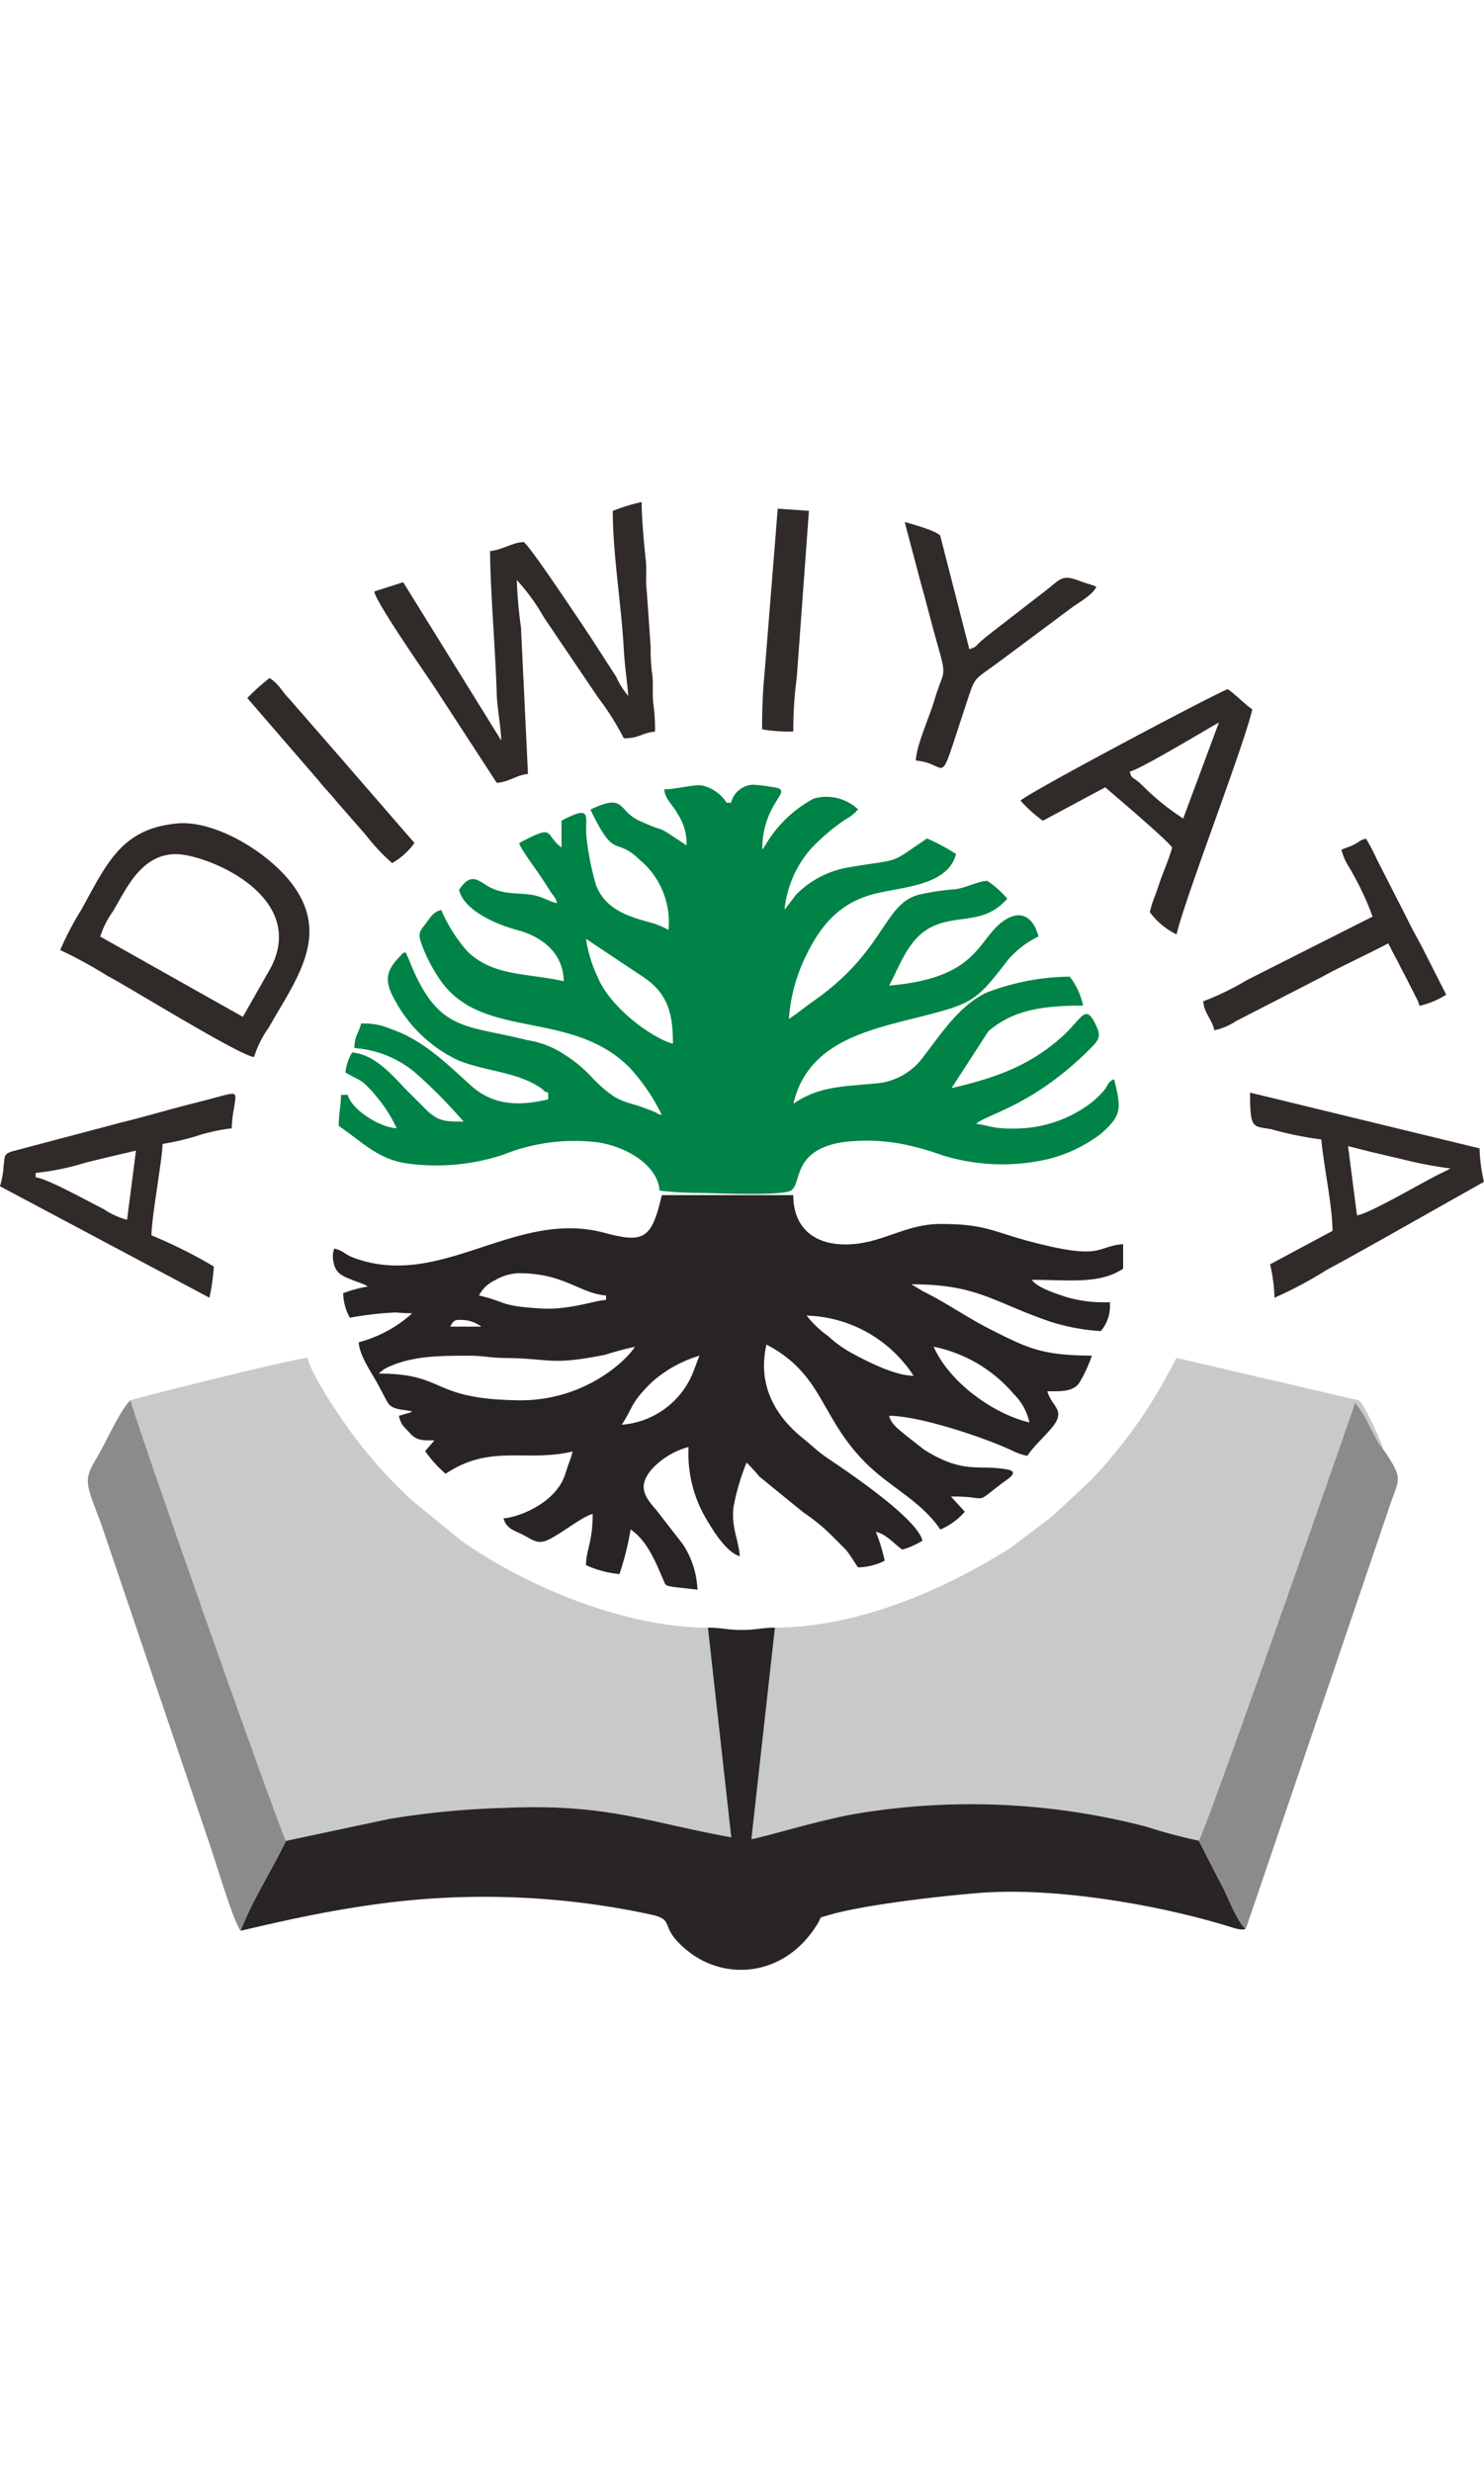 <svg xmlns="http://www.w3.org/2000/svg" width="80" viewBox="0 0 134.722 133.208">
  <g id="Layer_x0020_1" transform="translate(-2824.593 -4061.274)">
    <g id="_2794215016016" transform="translate(2824.593 4061.274)">
      <path id="path7528" d="M2918.385,4134.775l5.223,3.478c2.26,1.518,2.667,3.423,2.667,6.031-1.65-.385-5.657-3.129-6.854-6.093a11.886,11.886,0,0,1-1.035-3.414ZM2918.385,4134.775ZM2915.755,4131.538ZM2927.487,4126.279Zm0,0c-3.251-2.176-1.324-.886-4.255-2.22-2-.911-1.228-2.562-4.446-1.016,2.279,4.75,2.176,2.315,4.508,4.594a7.313,7.313,0,0,1,2.574,6.326,7.17,7.17,0,0,0-1.891-.739c-1.989-.562-3.789-1.19-4.653-3.236a24.524,24.524,0,0,1-.889-4.371c-.23-1.843.709-3.146-2.275-1.566v2.428c-1.617-1.185-.46-2.195-3.842-.4.143.615,1.731,2.6,2.618,4.061.488.808.655.786.823,1.4-.646-.149-1.094-.441-1.784-.644-1.29-.379-2.664-.04-4.138-.715-1.141-.522-1.775-1.651-2.978.146.432,1.862,3.364,3.136,5.26,3.64,2.179.582,4.187,2,4.247,4.654-3.2-.746-6.457-.414-8.782-2.745a13.988,13.988,0,0,1-2.344-3.728c-.774.209-.958.666-1.4,1.238-.5.652-.749.836-.417,1.768a14.226,14.226,0,0,0,1.809,3.473c3.805,5.313,11.686,2.574,16.977,7.7.031.028.075.071.1.1a17.566,17.566,0,0,1,2.953,4.33c-.824-.221.013,0-.708-.3-2.742-1.15-3.019-.487-5.515-2.981a12.005,12.005,0,0,0-2.515-2.135,8.409,8.409,0,0,0-3.479-1.378c-5.362-1.358-7.852-.746-10.308-6.279-.271-.606-.463-1.169-.737-1.691-.466.167-.164.013-.475.333-1.418,1.445-1.449,2.371-.4,4.183a12.641,12.641,0,0,0,5.642,5.282c2.453,1.014,5.44,1.048,7.558,2.556.538.382-.09.128.625.386v.606c-2.555.6-4.939.621-7.029-1.266-2.169-1.961-4.358-4.15-7.23-5.107a6.072,6.072,0,0,0-2.729-.507c-.211.9-.582,1.054-.606,2.226a9.626,9.626,0,0,1,5.81,2.484,46.314,46.314,0,0,1,4.1,4.19c-1.731,0-2.186-.05-3.177-.868l-2.027-2.02c-1.2-1.247-2.813-3.208-4.909-3.386a4.283,4.283,0,0,0-.606,1.821c.273.144.507.28.783.429a6.315,6.315,0,0,1,.774.438,8.684,8.684,0,0,1,1.19,1.234,12.864,12.864,0,0,1,1.9,2.953c-1.455-.034-4.082-1.653-4.449-3.033h-.606c0,1.013-.2,1.563-.2,2.832,2.07,1.386,3.581,3.071,6.3,3.411a19.392,19.392,0,0,0,8.639-.809,17.37,17.37,0,0,1,8.652-1.11c2.406.383,5.337,1.971,5.536,4.374a31.942,31.942,0,0,0,3.236.2c1.383,0,7.8.324,8.689-.211,1.01-.606.053-3.56,4.535-4.365a17.179,17.179,0,0,1,6.563.367,23.563,23.563,0,0,1,2.642.8,18.505,18.505,0,0,0,9.522.367,13.243,13.243,0,0,0,4.809-2.269c2.08-1.766,1.872-2.421,1.271-5-.569.206-.541.563-.961,1.063a8.48,8.48,0,0,1-1.141,1.085,11.444,11.444,0,0,1-6.385,2.313,13.819,13.819,0,0,1-2.182-.056c-.488-.068-1.262-.3-1.868-.357,1.048-.911,5.061-1.611,10.166-6.625,1.091-1.069,1.237-1.3.615-2.533-.9-1.769-1.222-.3-3.046,1.314-2.937,2.6-5.984,3.678-9.96,4.6l3.339-5.157c2.241-1.921,4.865-2.329,8.6-2.329a6.484,6.484,0,0,0-1.212-2.63,21.7,21.7,0,0,0-7.625,1.479c-2.478,1.244-3.96,3.6-5.608,5.717a5.9,5.9,0,0,1-4.38,2.5c-3.389.3-5.207.317-7.474,1.834,1.25-5.365,6.342-6.581,10.883-7.728,5.35-1.35,5.564-1.374,8.617-5.341a8.474,8.474,0,0,1,2.751-2.105c-.528-1.979-1.806-2.461-3.326-1.3-2.242,1.707-2.245,5.089-10.228,5.754,1.047-1.983,1.793-4.349,3.938-5.365,2.332-1.1,4.7-.134,6.783-2.521a8.88,8.88,0,0,0-1.822-1.62c-1,.085-1.9.628-2.878.763a21.963,21.963,0,0,0-3.342.5c-3.239.874-3.016,5.08-9.559,9.656-.792.556-1.424,1.085-2.223,1.62a15.232,15.232,0,0,1,1.617-5.869c1.28-2.611,2.909-4.526,5.75-5.375,2.59-.773,7-.69,7.806-3.724a18.747,18.747,0,0,0-2.63-1.417c-3.628,2.427-2.083,1.774-7.088,2.62a8.74,8.74,0,0,0-4.8,2.478l-1.054,1.374a9.841,9.841,0,0,1,2.378-5.512,18.353,18.353,0,0,1,3.171-2.695,3.849,3.849,0,0,0,1.128-.9,4.2,4.2,0,0,0-4.017-.985,11.169,11.169,0,0,0-4.426,4.277c-.29.427-.056.118-.255.352,0-4.539,3.22-5.409.839-5.683a13.765,13.765,0,0,0-1.663-.2,2.142,2.142,0,0,0-2.009,1.636h-.4a3.572,3.572,0,0,0-2.269-1.573c-.684-.1-2.459.36-3.4.36.075.893.809,1.433,1.219,2.223a4.824,4.824,0,0,1,.805,2.835Z" transform="translate(-2865.184 -4095.13)" fill="#008346" fill-rule="evenodd"/>
      <path id="path7530" d="M2984.948,4265.921l-2.135,19.192c.954-.128,6.208-1.731,9.382-2.285a63.129,63.129,0,0,1,26.492,1.16,47,47,0,0,0,4.738,1.261c.51-.544,12.907-35.936,14.191-39.741a9.658,9.658,0,0,1,1.3,2.1c.227.414.33.625.56,1.051.1.181.2.374.286.523l.46.637c-.087-.441-1.719-4.137-2.241-4.514l-16.573-3.861c-.432.811-.811,1.514-1.274,2.366a45.161,45.161,0,0,1-6.463,8.707l-2.931,2.732a13.311,13.311,0,0,1-1.088.933l-3.221,2.443c-6.139,3.911-14.045,7.293-21.481,7.293Z" transform="translate(-2914.603 -4163.771)" fill="#c8c9c9" fill-rule="evenodd"/>
      <path id="path7532" d="M2943.969,4237.725Zm-23.06-9.711c1.07-1.6.771-1.962,2.776-3.9a11.381,11.381,0,0,1,4.3-2.372c-.18.376-.273.711-.46,1.16a7.6,7.6,0,0,1-6.621,5.11Zm28.32-7.082a12.9,12.9,0,0,1,7.256,4.274,5.185,5.185,0,0,1,1.443,2.6c-3.087-.718-7.181-3.481-8.7-6.879Zm-27.107,0a7.1,7.1,0,0,1-.827.992l-.417.4a13.748,13.748,0,0,1-9.071,3.472c-8.341-.05-6.712-2.428-12.947-2.428a2.871,2.871,0,0,1,.976-.644c2.235-1,4.856-.966,7.116-.979,1.415-.006,2.027.2,3.233.208,4.439.038,4.128.715,9.224-.289a26.8,26.8,0,0,1,2.714-.725ZM2922.122,4220.932Zm-15.981-2.427a3.026,3.026,0,0,1,2.024.605h-2.832C2905.543,4218.793,2905.6,4218.5,2906.14,4218.5Zm31.556-.4a12,12,0,0,1,9.712,5.462c-1.722,0-4.272-1.336-5.493-1.993a10.542,10.542,0,0,1-2.248-1.595,9.4,9.4,0,0,1-1.971-1.875Zm-26.094-3.842c4.085,0,5.474,1.821,7.889,2.023v.4c-.929.022-3.332.926-5.835.78-3.9-.224-3.155-.594-5.7-1.184a3.054,3.054,0,0,1,1.452-1.38,4.445,4.445,0,0,1,2.192-.641Zm32.364,23.464c1.035.243,1.648,1.1,2.428,1.617a7.517,7.517,0,0,0,1.821-.808c-.473-2.03-6.852-6.3-8.661-7.523-.845-.575-1.464-1.19-2.235-1.81-2.437-1.964-4.119-4.8-3.264-8.467,5.3,2.8,4.8,6.692,9.251,10.976,2.132,2.052,4.846,3.3,6.528,5.811a6.066,6.066,0,0,0,2.225-1.617l-1.256-1.377c3.606-.041,1.956.84,4.582-1.166.5-.382,1.729-1.066.538-1.29-2.583-.485-3.945.473-7.548-1.791l-1.7-1.333c-.6-.517-1.278-.945-1.489-1.747,2.664,0,8.272,1.831,11.057,3.1a6.044,6.044,0,0,0,1.486.538c.616-.92,1.536-1.71,2.263-2.593,1.306-1.591-.068-1.875-.441-3.273,1.044,0,2.3.1,2.89-.749a12.418,12.418,0,0,0,1.153-2.487c-4.585,0-5.952-.75-9.036-2.291-2.173-1.085-4.159-2.494-6.339-3.572l-1.007-.609c5.993,0,7.4,1.607,12.593,3.388a18.887,18.887,0,0,0,4.6.861,3.484,3.484,0,0,0,.812-2.629,11.984,11.984,0,0,1-3.979-.473c-.886-.3-2.559-.809-3.1-1.551,3.441,0,6.161.416,8.294-1.014v-2.226c-2.543.211-1.763,1.5-8.3-.2-3.538-.923-4.169-1.635-8.3-1.629-3,0-5.036,1.589-7.89,1.825-3.385.277-5.455-1.353-5.455-4.445h-11.934c-.929,3.988-1.6,4.39-5.235,3.417-8.092-2.17-14.8,5.2-22.712,2.279-.914-.339-.892-.634-1.791-.84a2.118,2.118,0,0,0-.056,1.256c.187,1.06.907,1.265,1.819,1.638.236.1.336.115.59.218.059.021.233.09.289.115.4.183.168.056.395.214a11.418,11.418,0,0,0-2.225.606,4.748,4.748,0,0,0,.606,2.226,29.943,29.943,0,0,1,4.141-.479c.534.038.942.075,1.523.075a11.73,11.73,0,0,1-4.856,2.63c.025,1.12,1.141,2.739,1.707,3.755.189.339.858,1.657,1,1.832.479.578,1.328.494,2.148.684-.043.028-.112.006-.137.069s-.105.052-.137.062l-.939.274c.208.9.488.991,1.029,1.6.616.69,1.238.625,2.2.625l-.846.977a11.209,11.209,0,0,0,1.859,2.058c4.084-2.735,7.212-1.017,11.53-2.021a6.924,6.924,0,0,1-.345,1.069c-.164.445-.242.775-.407,1.209-.886,2.356-3.979,3.659-5.518,3.787.249.932.9,1.06,1.75,1.486.818.407,1.305.911,2.229.494,1.271-.575,3.1-2.114,4.113-2.384,0,2.559-.606,3.311-.606,4.654a9.558,9.558,0,0,0,3.034.809,25.83,25.83,0,0,0,1.013-4.048c1.461.979,2.219,2.826,2.894,4.389.323.746.193.675,1,.825l2.176.248a8.059,8.059,0,0,0-1.331-4.131l-2.387-3.075c-1.013-1.163-1.769-2.114-.479-3.668a6.981,6.981,0,0,1,3.388-2.074,11.736,11.736,0,0,0,1.3,5.984c.668,1.209,2.055,3.582,3.357,3.926-.127-1.517-.78-2.63-.581-4.426a20.936,20.936,0,0,1,1.19-4.069,14.872,14.872,0,0,1,1.16,1.266l4.016,3.267a17.065,17.065,0,0,1,2.661,2.194l1.215,1.216c.4.522.715,1.05,1.063,1.566a5.575,5.575,0,0,0,2.428-.606,16.5,16.5,0,0,0-.808-2.63Z" transform="translate(-2864.472 -4144.273)" fill="#282424" fill-rule="evenodd"/>
      <path id="path7534" d="M2852.1,4245.3c0,.718,13.65,39.437,14.1,39.983l9.419-2a77.2,77.2,0,0,1,10.541-1c9.167-.4,12.9,1.306,20.471,2.677l-2.12-19.028c-7.458,0-16.429-3.681-22.392-7.89l-4.563-3.73a44.652,44.652,0,0,1-5.089-5.629c-1.19-1.6-3.917-5.555-4.305-7.225-1.234.028-15.9,3.728-16.056,3.842Z" transform="translate(-2840.243 -4163.779)" fill="#c8c9c9" fill-rule="evenodd"/>
      <path id="path7536" d="M2879.372,4317.577c-1.281,2.663-3.031,5.343-4.116,8.16,3.823-.886,7.234-1.669,11.471-2.288a71.862,71.862,0,0,1,25.634.786c2.6.547.634,1.048,3.522,3.357,3.385,2.707,8.785,2.359,11.748-2.48.426-.7.025-.5.867-.752,3.131-.958,10.072-1.748,13.728-2.048,6.864-.569,16.407,1.054,22.982,3.105.242.074.939.313,1.281.148-.892-.9-1.492-2.7-2.148-3.938-.743-1.4-1.458-2.856-2.1-4.068a46.86,46.86,0,0,1-4.738-1.263,63.132,63.132,0,0,0-26.491-1.159c-3.174.55-8.427,2.154-9.382,2.285l2.136-19.193c-1.256,0-1.657.208-2.985.208-1.371,0-1.88-.208-3.1-.208l2.12,19.028c-7.576-1.371-11.3-3.075-20.47-2.677a77.606,77.606,0,0,0-10.542,1l-9.419,2Z" transform="translate(-2853.415 -4196.075)" fill="#292525" fill-rule="evenodd"/>
      <path id="path7538" d="M2856.957,4298.506c1.085-2.816,2.835-5.5,4.116-8.16-.448-.547-14.1-39.266-14.1-39.984-.812.609-2.338,4-3.046,5.176-1.262,2.1-1.088,2.216.376,6.065l9.879,29.162c.429,1.212,2.136,7,2.776,7.741Z" transform="translate(-2835.112 -4168.845)" fill="#8b8b8c" fill-rule="evenodd"/>
      <path id="path7540" d="M3077.014,4290.623c.643,1.212,1.358,2.668,2.1,4.069.659,1.24,1.256,3.038,2.148,3.939.028-.044.062-.168.075-.137l13-38.2c.821-2.462,1.275-2.406-.3-4.787-.239-.361-.075-.152-.227-.314l-.46-.638c-.09-.146-.186-.338-.286-.522-.23-.426-.333-.634-.56-1.05a9.518,9.518,0,0,0-1.3-2.1c-1.281,3.805-13.681,39.2-14.191,39.741Z" transform="translate(-2968.189 -4169.14)" fill="#8b8b8c" fill-rule="evenodd"/>
      <path id="path7542" d="M2925.075,4062.079c0,3.945.78,8.487,1,12.55.081,1.48.3,2.9.41,4.243a7.16,7.16,0,0,1-1.1-1.735l-2.3-3.565c-.718-1.073-5.742-8.658-6.112-8.658-.951,0-1.924.719-3.034.808,0,3.354.494,9.074.6,12.954.034,1.24.385,3.046.41,4.24l-8.9-14.362-2.621.839c.065.874,4.561,7.33,5.453,8.67l5.664,8.7c1.191-.1,1.8-.724,2.832-.808l-.637-13.321a39.754,39.754,0,0,1-.376-4.277,18.7,18.7,0,0,1,2.468,3.4l4.9,7.243a24.619,24.619,0,0,1,2.347,3.72c1.433,0,1.632-.506,2.832-.606a16.614,16.614,0,0,0-.146-2.481c-.124-.911.012-1.812-.109-2.723a16.075,16.075,0,0,1-.14-2.49l-.358-5.108c-.124-.914.019-1.84-.084-2.745-.155-1.4-.376-3.771-.376-5.291a16.308,16.308,0,0,0-2.63.809Z" transform="translate(-2869.446 -4061.274)" fill="#302a29" fill-rule="evenodd"/>
      <path id="path7544" d="M2847.779,4131.689c2.708,0,11.95,3.709,8.636,10.252l-2.565,4.514-12.947-7.284a8.066,8.066,0,0,1,1.15-2.288c1.194-1.986,2.525-5.195,5.729-5.195Zm-10.516,8.7a42.019,42.019,0,0,1,4.315,2.359c1.71.867,11.987,7.243,13.283,7.352a9.62,9.62,0,0,1,1.352-2.692c.507-.911.98-1.67,1.49-2.556,1.97-3.419,3.37-6.63.746-10.277-2.185-3.034-7.159-6.015-10.61-5.67-4.937.494-6.267,3.46-8.623,7.774a28.51,28.51,0,0,0-1.952,3.711Z" transform="translate(-2831.801 -4099.732)" fill="#302a29" fill-rule="evenodd"/>
      <path id="path7546" d="M3096.728,4190.461c.7.165,1.557.4,2.266.566.864.2,1.361.326,2.3.532a37.877,37.877,0,0,0,4.738.926l-.942.476c-1.486.706-6.513,3.687-7.554,3.774l-.809-6.27Zm-2.428-.606c.19,2.26,1.014,6.043,1.014,8.294l-5.665,3.034a15.226,15.226,0,0,1,.4,3.034,36.639,36.639,0,0,0,4.75-2.533c1.719-.92,3.121-1.722,4.822-2.664l9.444-5.325a14.83,14.83,0,0,1-.4-3.034l-20.834-5.058c0,3.376.243,3.016,1.937,3.324a32.184,32.184,0,0,0,4.536.926Z" transform="translate(-2974.346 -4132.003)" fill="#302a29" fill-rule="evenodd"/>
      <path id="path7548" d="M3054.262,4112.417a22.3,22.3,0,0,1-3.69-2.984c-.932-.911-.96-.506-1.163-1.266,1.073-.248,7.893-4.4,8.092-4.448l-3.236,8.7ZM3039.5,4110.8a12.613,12.613,0,0,0,2.023,1.821l5.664-3.033c1.029.894,5.6,4.759,6.068,5.461-.174.747-.731,2.073-1.01,2.833-.177.488-.314.954-.522,1.5a10.464,10.464,0,0,0-.491,1.533,6.709,6.709,0,0,0,2.428,2.023c.783-3.357,6.065-16.944,6.879-20.43-.746-.5-1.52-1.35-2.226-1.822-.737.171-18.375,9.519-18.814,10.116Z" transform="translate(-2946.849 -4083.696)" fill="#302a29" fill-rule="evenodd"/>
      <path id="path7550" d="M2836.123,4197.279a6.716,6.716,0,0,1-2.089-.945c-1.405-.7-5.2-2.817-6.2-2.9v-.4a23.417,23.417,0,0,0,4.53-.932c1.6-.4,3.071-.743,4.573-1.091l-.808,6.27Zm-11.53-3.034,19.015,10.116a19.964,19.964,0,0,0,.4-2.832,43.9,43.9,0,0,0-5.664-2.832c0-1.558.979-6.892,1.013-8.294a23.352,23.352,0,0,0,3.115-.728,16.308,16.308,0,0,1,3.155-.687,10.793,10.793,0,0,1,.215-1.834c.227-1.8.569-1.5-3.534-.476-2.322.582-4.352,1.2-6.715,1.781l-9.916,2.624c-.759.257-.631.41-.756,1.268a7.653,7.653,0,0,1-.333,1.893Z" transform="translate(-2824.593 -4132.147)" fill="#302a29" fill-rule="evenodd"/>
      <path id="path7552" d="M3016.113,4087.139c3.19.264,1.877,2.972,4.476-4.831,1.02-3.065.56-2.232,3.357-4.33l6.491-4.837c.581-.392,1.828-1.128,2.064-1.778-.395-.19-.849-.273-1.352-.466-1.906-.737-1.766-.271-3.644,1.134l-4.333,3.354c-.345.273-.678.528-1.013.808-.547.457-.467.643-1.185.836l-2.642-10.3c-.311-.423-2.67-1.1-3.223-1.228l1.439,5.44c.525,1.831.958,3.637,1.508,5.571.945,3.308.591,2.248-.273,5.216-.4,1.377-1.635,4.075-1.663,5.418Z" transform="translate(-2932.976 -4063.677)" fill="#302a29" fill-rule="evenodd"/>
      <path id="path7554" d="M3090.509,4133.135a5.557,5.557,0,0,0,.675,1.552,26.253,26.253,0,0,1,2.157,4.52l-11.427,5.77a24.4,24.4,0,0,1-3.948,1.917c.093,1.11.765,1.561,1.013,2.63a5.891,5.891,0,0,0,1.986-.845l7.75-3.982c.687-.377,1.306-.7,2-1.039,1.34-.668,2.729-1.324,4.047-2.023.246.463.407.815.693,1.331.311.563.457.929.762,1.464l.684,1.34c.2.388.149.273.333.677a2.862,2.862,0,0,1,.361.853,7.292,7.292,0,0,0,2.428-1.011l-2.179-4.292c-.18-.327-.317-.594-.494-.92-.364-.656-.647-1.225-.967-1.865l-2.664-5.225a17.092,17.092,0,0,0-.976-1.856c-.644.171-.442.215-1.082.538-.472.239-.731.276-1.144.473Z" transform="translate(-2968.734 -4101.582)" fill="#302a29" fill-rule="evenodd"/>
      <path id="path7556" d="M2985.07,4082.7a14.971,14.971,0,0,0,2.832.2,36.958,36.958,0,0,1,.32-4.94l1.1-15.086-2.832-.2-1.184,14.8a49.157,49.157,0,0,0-.23,5.229Z" transform="translate(-2915.886 -4062.07)" fill="#302a29" fill-rule="evenodd"/>
      <path id="path7558" d="M2876.673,4100.16l6.472,7.486c.513.665,1.014,1.134,1.589,1.85l2.735,3.133a16.935,16.935,0,0,0,2.354,2.5,6.392,6.392,0,0,0,2.021-1.822l-6.765-7.8c-.028-.031-.065-.078-.093-.109l-4.524-5.189c-.73-.749-.861-1.265-1.768-1.871a18.754,18.754,0,0,0-2.024,1.818Z" transform="translate(-2854.219 -4082.363)" fill="#302a29" fill-rule="evenodd"/>
    </g>
  </g>
</svg>
